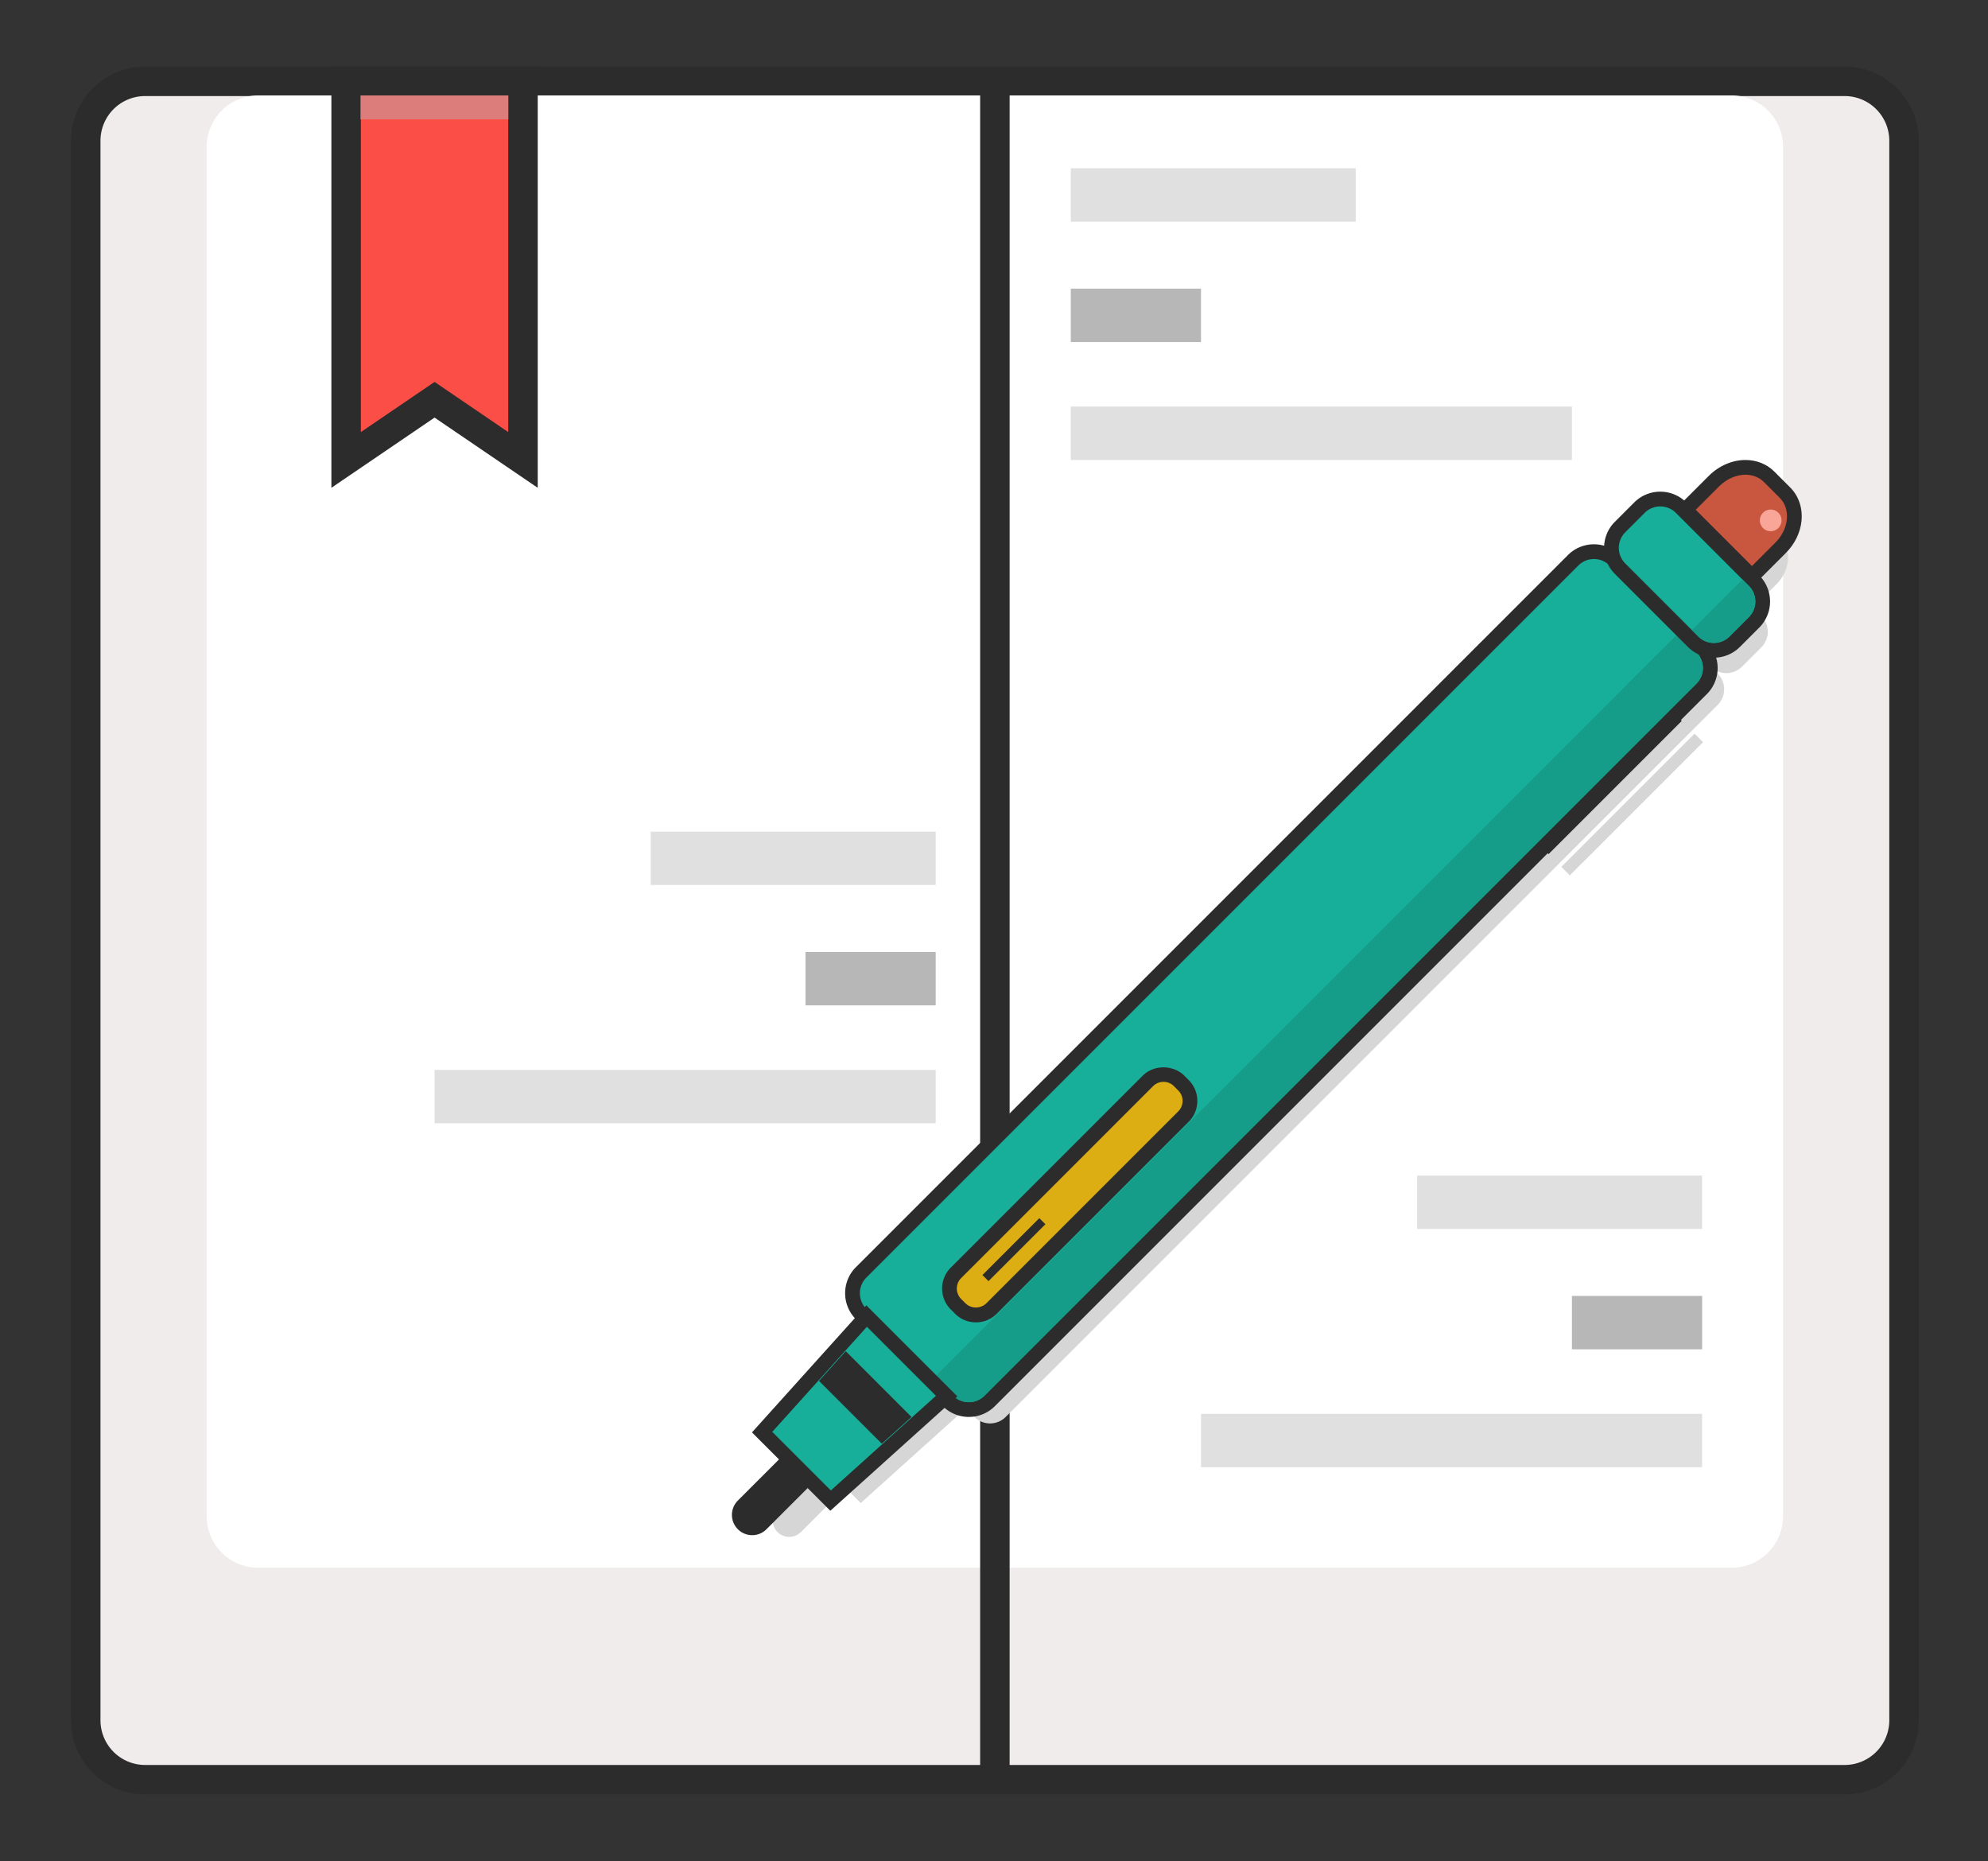 <?xml version="1.0" standalone="no"?><!DOCTYPE svg PUBLIC "-//W3C//DTD SVG 1.1//EN" "http://www.w3.org/Graphics/SVG/1.1/DTD/svg11.dtd"><svg t="1521084524940" class="icon" style="" viewBox="0 0 1094 1024" version="1.1" xmlns="http://www.w3.org/2000/svg" p-id="877" xmlns:xlink="http://www.w3.org/1999/xlink" width="213.672" height="200"><rect x="0" y="0" width="1094" height="1024" fill="#333333" stroke="none"/><defs><style type="text/css"></style></defs><path d="M1047.785 946.582a32.675 32.675 0 0 1-32.675 32.675H79.856a32.675 32.675 0 0 1-32.675-32.675V77.418a32.675 32.675 0 0 1 32.675-32.675h935.255a32.675 32.675 0 0 1 32.675 32.675v869.163z" fill="#F0ECEC" p-id="878"></path><path d="M1015.11 987.367H79.856c-22.487 0-40.786-18.298-40.786-40.79V77.418c0-22.487 18.298-40.786 40.786-40.786h935.255c22.492 0 40.79 18.298 40.79 40.786v869.159c0 22.492-18.298 40.79-40.79 40.79zM79.856 52.855a24.592 24.592 0 0 0-24.564 24.564v869.159a24.596 24.596 0 0 0 24.564 24.568h935.255a24.596 24.596 0 0 0 24.568-24.568V77.418a24.596 24.596 0 0 0-24.568-24.564H79.856z" fill="#2C2C2C" p-id="879"></path><path d="M981.207 834.319a28.327 28.327 0 0 1-28.327 28.327H142.091a28.327 28.327 0 0 1-28.327-28.327V80.829a28.327 28.327 0 0 1 28.327-28.327h810.789a28.327 28.327 0 0 1 28.327 28.327v753.49z" fill="#FFFFFF" p-id="880"></path><path d="M539.374 44.744h16.222v934.513h-16.222z" fill="#2C2C2C" p-id="881"></path><path d="M287.803 253.076l-48.665-33.117-48.665 33.117V44.744h97.331z" fill="#FB4E47" p-id="882"></path><path d="M295.914 268.406l-56.776-38.636-56.776 38.636V36.633h113.552v231.773z m-56.776-58.261l40.554 27.601V52.855h-81.109v184.892l40.554-27.601z" fill="#2C2C2C" p-id="883"></path><path d="M198.417 52.502h81.279v13.18H198.417z" fill="#DC7D7B" p-id="884"></path><path d="M358.1 457.572h156.812v29.37H358.1z" fill="#E0E0E0" p-id="885"></path><path d="M443.264 523.814h71.648v29.37h-71.648z" fill="#B7B7B7" p-id="886"></path><path d="M239.137 588.701h275.77v29.37h-275.77zM779.866 646.827h156.812v29.37h-156.812z" fill="#E0E0E0" p-id="887"></path><path d="M865.031 713.065h71.648v29.37h-71.648z" fill="#B7B7B7" p-id="888"></path><path d="M660.904 777.952h275.77v29.37h-275.77zM589.26 92.582h156.812v29.37h-156.812z" fill="#E0E0E0" p-id="889"></path><path d="M589.26 158.823h71.648v29.37h-71.648z" fill="#B7B7B7" p-id="890"></path><path d="M589.26 223.711h275.77v29.37h-275.77z" fill="#E0E0E0" p-id="891"></path><path d="M979.974 296.891l-8.776-8.776c-6.124-6.124-17.122-5.049-24.568 2.397l-12.921 12.921 30.947 30.947 12.921-12.921c7.446-7.446 8.52-18.444 2.397-24.568zM965.731 335.458l-36.621-36.621a12.166 12.166 0 0 0-17.207 0l-10.633 10.633a12.166 12.166 0 0 0 0 17.203l-3.824-3.824a12.166 12.166 0 0 0-17.207 0l-391.801 391.805a12.166 12.166 0 0 0 0 17.207l37.517 37.517-32.44-32.44-52.068 57.831 18.051 18.051-6.91-6.91c-0.738 0.406-1.448 0.88-2.076 1.509l-22.581 22.581a9.125 9.125 0 1 0 12.904 12.904l22.581-22.581a9.044 9.044 0 0 0 1.509-2.076l8.752 8.752 57.831-52.068 4.721 4.721a12.166 12.166 0 0 0 17.207 0l391.801-391.801a12.166 12.166 0 0 0 0-17.207l-3.824-3.824a12.118 12.118 0 0 0 8.602 3.561 12.142 12.142 0 0 0 8.602-3.565l10.633-10.633a12.166 12.166 0 0 0 0-17.207l-3.516-3.516zM863.875 481.657l-4.664-4.664 73.306-73.302 4.664 4.664z" fill="#D6D6D6" p-id="892"></path><path d="M533.149 775.588a16.133 16.133 0 0 1-11.469-4.749l-47.793-47.793a16.112 16.112 0 0 1-4.753-11.469c0-4.335 1.687-8.407 4.753-11.473l391.801-391.801a16.129 16.129 0 0 1 11.473-4.749c4.331 0 8.403 1.687 11.469 4.749l47.789 47.793a16.108 16.108 0 0 1 4.753 11.473 16.104 16.104 0 0 1-4.753 11.469l-391.801 391.805a16.116 16.116 0 0 1-11.469 4.745z" fill="#17AF99" p-id="893"></path><path d="M877.16 307.606c3.115 0 6.229 1.188 8.602 3.565l47.793 47.793a12.166 12.166 0 0 1 0 17.207l-391.801 391.801c-2.376 2.376-5.491 3.565-8.602 3.565s-6.229-1.188-8.602-3.565l-47.793-47.793a12.166 12.166 0 0 1 0-17.207l391.801-391.801a12.118 12.118 0 0 1 8.602-3.565m0-8.111a20.156 20.156 0 0 0-14.34 5.937l-391.801 391.801a20.147 20.147 0 0 0-5.937 14.34 20.156 20.156 0 0 0 5.937 14.34l47.793 47.793c3.828 3.828 8.922 5.937 14.34 5.937s10.508-2.109 14.34-5.937l391.805-391.801a20.302 20.302 0 0 0 0-28.676l-47.793-47.793a20.164 20.164 0 0 0-14.344-5.941z" fill="#2C2C2C" p-id="894"></path><path d="M933.555 358.964l-10.276-10.276L514.271 757.695l10.276 10.276a12.166 12.166 0 0 0 17.207 0l391.801-391.801a12.166 12.166 0 0 0 0-17.207z" fill="#159D89" p-id="895"></path><path d="M943.159 357.82a16.112 16.112 0 0 1-11.469-4.753l-40.145-40.145a16.108 16.108 0 0 1-4.753-11.473c0-4.331 1.687-8.407 4.753-11.469l10.633-10.633a16.112 16.112 0 0 1 11.473-4.753c4.331 0 8.403 1.687 11.469 4.753l40.145 40.145a16.238 16.238 0 0 1 0 22.942l-10.633 10.633a16.112 16.112 0 0 1-11.473 4.753z" fill="#17AF99" p-id="896"></path><path d="M913.647 278.65c3.115 0 6.229 1.188 8.602 3.565l40.145 40.149a12.166 12.166 0 0 1 0 17.207l-10.633 10.633c-2.376 2.376-5.491 3.565-8.602 3.565s-6.225-1.188-8.602-3.565l-40.145-40.145a12.166 12.166 0 0 1 0-17.207l10.633-10.633a12.101 12.101 0 0 1 8.602-3.569m0-8.111a20.156 20.156 0 0 0-14.34 5.937l-10.633 10.633a20.147 20.147 0 0 0-5.937 14.34c0 5.418 2.109 10.508 5.941 14.34l40.145 40.145a20.143 20.143 0 0 0 14.336 5.937 20.156 20.156 0 0 0 14.34-5.937l10.633-10.633a20.298 20.298 0 0 0 0-28.676l-40.145-40.149a20.16 20.16 0 0 0-14.34-5.937z" fill="#2C2C2C" p-id="897"></path><path d="M927.42 280.507l15.792-15.792c4.806-4.806 11.124-7.559 17.337-7.559 5.033 0 9.64 1.833 12.965 5.159l8.776 8.776c7.689 7.693 6.614 21.291-2.401 30.302l-15.792 15.792-36.677-36.677z" fill="#C9563F" p-id="898"></path><path d="M960.548 261.215c3.828 0 7.426 1.302 10.098 3.97l8.776 8.776c6.124 6.124 5.049 17.122-2.397 24.568l-12.921 12.921-30.947-30.947 12.921-12.921c4.197-4.193 9.522-6.367 14.47-6.367m0-8.111c-7.284 0-14.648 3.188-20.208 8.748l-12.921 12.921-5.734 5.734 5.734 5.734 30.947 30.947 5.734 5.734 5.734-5.734 12.921-12.921c4.927-4.927 7.989-11.221 8.626-17.73 0.681-6.996-1.586-13.671-6.225-18.31l-8.776-8.776c-4.092-4.092-9.717-6.347-15.832-6.347z" fill="#2C2C2C" p-id="899"></path><path d="M974.418 286.335m-5.957 0a5.957 5.957 0 1 0 11.915 0 5.957 5.957 0 1 0-11.915 0Z" fill="#F9A698" p-id="900"></path><path d="M962.398 322.359l-3.524-3.524-27.841 27.841 3.524 3.524a12.166 12.166 0 0 0 17.207 0l10.633-10.633a12.17 12.17 0 0 0 0-17.207z" fill="#159D89" p-id="901"></path><path d="M920.829 391.991l4.664 4.664-73.306 73.302-4.664-4.664z" fill="#2C2C2C" p-id="902"></path><path d="M419.398 788.014l57.502-63.869 44.042 44.038-63.869 57.506z" fill="#17AF99" p-id="903"></path><path d="M477.054 730.033l37.995 37.995-57.831 52.068-32.233-32.233 52.068-57.831m-0.308-11.777l-5.718 6.351-52.068 57.831-5.15 5.718 5.442 5.442 32.233 32.233 5.442 5.442 5.718-5.15 57.831-52.068 6.351-5.718-6.043-6.043-37.995-37.995-6.043-6.043z" fill="#2C2C2C" p-id="904"></path><path d="M432.132 803.007c-0.738 0.406-1.448 0.88-2.076 1.509l-22.581 22.581a9.125 9.125 0 1 0 12.904 12.904l22.581-22.581a9.044 9.044 0 0 0 1.509-2.076l-12.337-12.337z" fill="#2C2C2C" p-id="905"></path><path d="M413.923 844.701a11.071 11.071 0 0 1-7.884-3.269 11.173 11.173 0 0 1 0-15.772l22.585-22.581a10.666 10.666 0 0 1 2.539-1.853l1.33-0.73 14.49 14.49-0.742 1.334a11.006 11.006 0 0 1-1.849 2.527l-22.581 22.581a11.055 11.055 0 0 1-7.888 3.273z m17.945-39.09c-0.134 0.105-0.255 0.223-0.373 0.337l-22.589 22.585a7.109 7.109 0 0 0 0 10.037c2.685 2.685 7.353 2.677 10.041 0l22.581-22.581a5.191 5.191 0 0 0 0.341-0.377l-10.001-10.001z" fill="#2C2C2C" p-id="906"></path><path d="M545.648 719.988a12.166 12.166 0 0 1-17.207 0l-2.389-2.389a12.166 12.166 0 0 1 0-17.207l105.624-105.624a12.166 12.166 0 0 1 17.207 0l2.389 2.389a12.166 12.166 0 0 1 0 17.207l-105.624 105.624z" fill="#DDAD14" p-id="907"></path><path d="M537.042 727.604a16.112 16.112 0 0 1-11.469-4.753l-2.389-2.389a16.238 16.238 0 0 1 0-22.942l105.624-105.624c6.124-6.124 16.806-6.128 22.942 0l2.393 2.397a16.096 16.096 0 0 1 4.749 11.465 16.112 16.112 0 0 1-4.753 11.469l-105.624 105.624a16.1 16.1 0 0 1-11.473 4.753z m103.239-132.341a8.07 8.07 0 0 0-5.738 2.372l-105.624 105.624c-3.163 3.163-3.163 8.31 0 11.473l2.389 2.389c3.066 3.066 8.407 3.062 11.473 0l105.624-105.624c1.533-1.533 2.376-3.569 2.376-5.734s-0.844-4.201-2.376-5.734l-2.393-2.397a8.058 8.058 0 0 0-5.73-2.368z" fill="#2C2C2C" p-id="908"></path><path d="M571.939 670.272l3.346 3.35-31.308 31.304-3.346-3.346z" fill="#2C2C2C" p-id="909"></path><path d="M485.258 794.377l16.348-14.717-36.179-36.183-14.717 16.348z" fill="#2C2C2C" p-id="910"></path></svg>